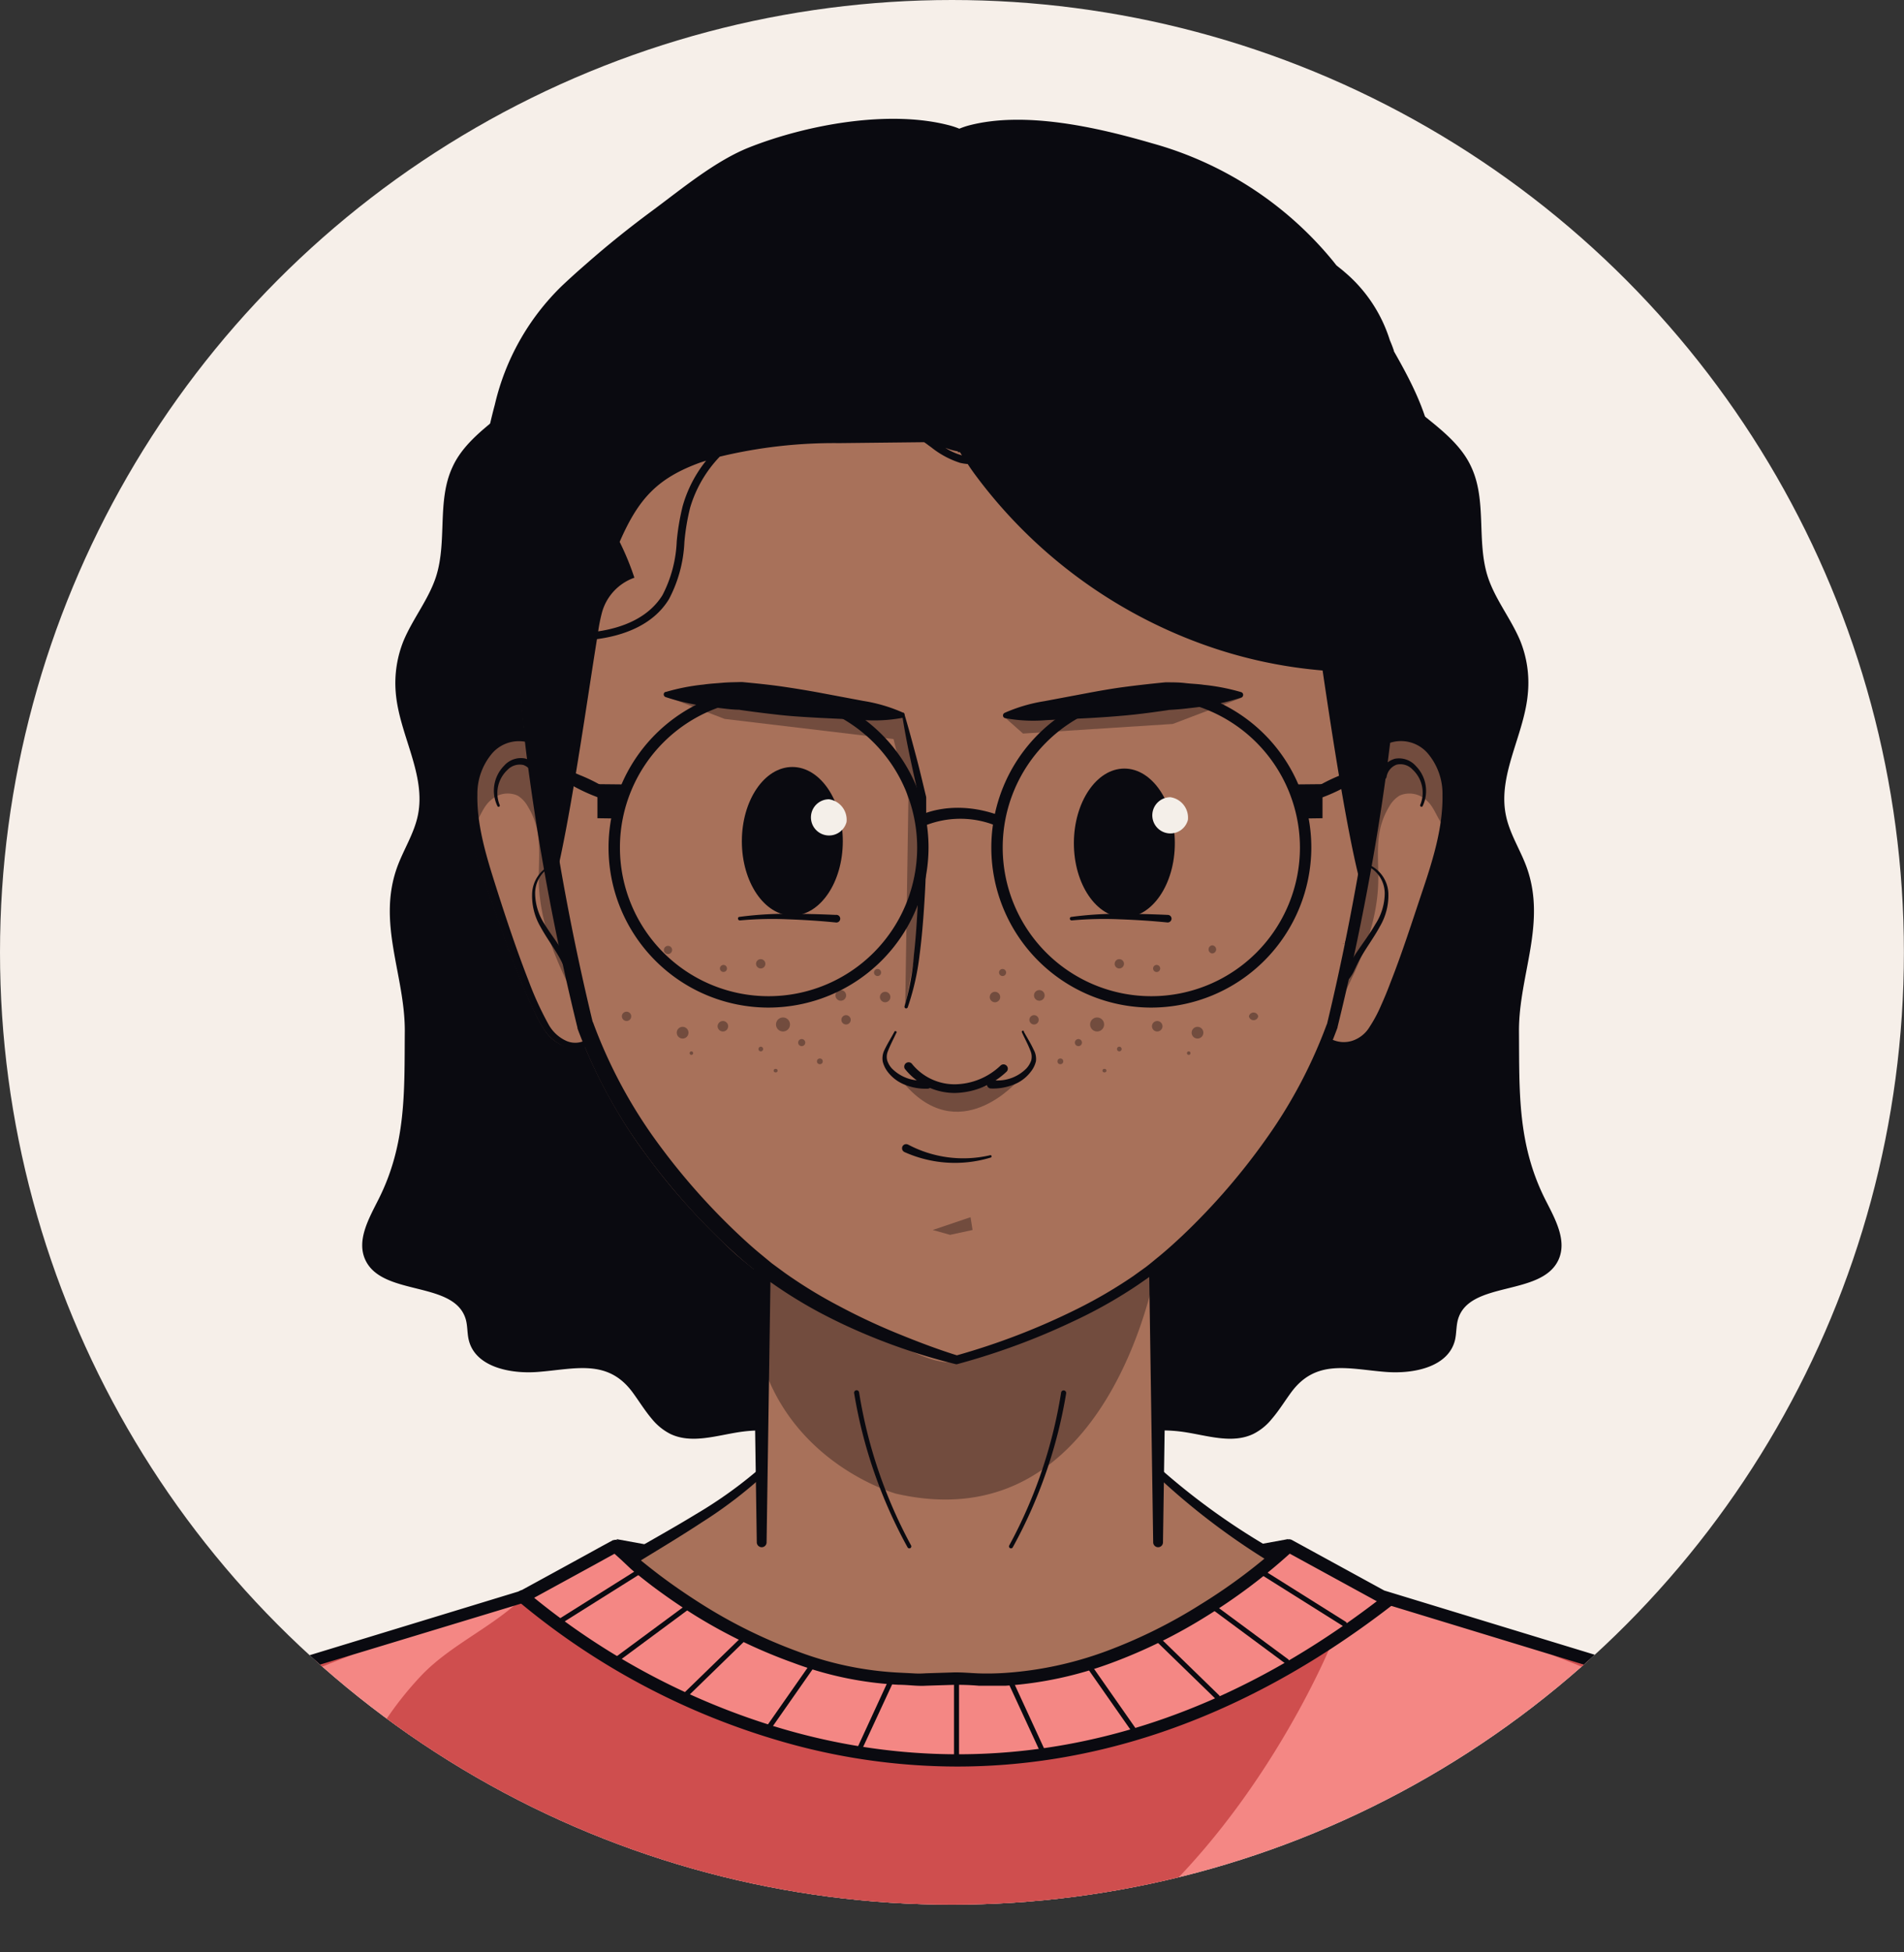 <svg id="Layer_1" data-name="Layer 1" xmlns="http://www.w3.org/2000/svg" xmlns:xlink="http://www.w3.org/1999/xlink" viewBox="0 0 204.09 209.15"><rect x="0" y="0" width="204.09" height="209.15" fill="#333333" stroke="none"/><defs><style>.cls-1{fill:#f6efe9;}.cls-2{clip-path:url(#clip-path);}.cls-3{fill:#0a0a10;}.cls-4{fill:#f48784;}.cls-5{fill:#cf4e4e;}.cls-6{fill:#a8715a;}.cls-7{fill:#724c3e;}.cls-8{fill:#f4efe9;}</style><clipPath id="clip-path" transform="translate(-194.96 -301.28)"><circle class="cls-1" cx="297" cy="403.32" r="102.04"/></clipPath></defs><circle class="cls-1" cx="102.04" cy="102.04" r="102.04"/><g class="cls-2"><path class="cls-3" d="M331.28,453.32c.76-.88,1.39-1.91,2.08-2.85,2.69-3.65,6.21-2.49,10.16-2.19,3,.23,6.69-.53,7.4-3.41.17-.72.12-1.49.32-2.21,1.21-4.22,9-2.42,10.79-6.43.91-2.05-.37-4.34-1.39-6.34-3.05-6-2.81-11.68-2.86-18.18,0-6,3-11.55.8-17.57-.68-1.84-1.79-3.53-2.19-5.45-.94-4.41,2-8.71,2.35-13.21a12,12,0,0,0-.83-5.55c-1-2.38-2.69-4.43-3.48-6.87-1.21-3.78-.08-8.11-1.75-11.71-1-2.23-3-3.85-4.93-5.4-4.06-3.28-10.61-9.24-16.28-7.79a28.06,28.06,0,0,0-19.42,18.48c-1.76,5.64-1.65,11.66-1.53,17.56.34,17,.66,34.14-1.84,51-1.26,8.51-3.24,16.91-4.07,25.47-.28,2.88.2,6.23,3.84,6.35,2.14.07,4.12-1,6.16-1.69a15.93,15.93,0,0,1,7.22-.62c2.52.37,5.19,1.31,7.48.21A6,6,0,0,0,331.28,453.32Z" transform="translate(-194.96 -301.28)"/><path class="cls-3" d="M264.84,453.32c-.75-.88-1.38-1.91-2.07-2.85-2.69-3.65-6.21-2.49-10.17-2.19-2.95.23-6.69-.53-7.39-3.41-.18-.72-.12-1.49-.32-2.21-1.21-4.22-9-2.42-10.79-6.43-.92-2.05.37-4.34,1.38-6.34,3.06-6,2.82-11.68,2.87-18.18,0-6-3-11.55-.8-17.57.68-1.84,1.78-3.53,2.19-5.45.94-4.41-2-8.71-2.36-13.21a12.1,12.1,0,0,1,.84-5.55c1-2.38,2.69-4.43,3.48-6.87,1.21-3.78.08-8.11,1.75-11.71,1-2.23,3-3.85,4.93-5.4,4.06-3.28,10.61-9.24,16.28-7.79a28.06,28.06,0,0,1,19.42,18.48c1.75,5.64,1.65,11.66,1.53,17.56-.34,17-.66,34.14,1.84,51,1.26,8.51,3.24,16.91,4.07,25.47.28,2.88-.2,6.23-3.84,6.35-2.14.07-4.13-1-6.16-1.69a15.93,15.93,0,0,0-7.22-.62c-2.52.37-5.2,1.31-7.49.21A6.14,6.14,0,0,1,264.84,453.32Z" transform="translate(-194.96 -301.28)"/><path class="cls-4" d="M394,510.42l-9.29-18.76a31.07,31.07,0,0,0-15.2-11.26s-23.09-6.94-26.47-8.07l-9.94-5.44c-.48.47-1,.91-1.49,1.34a63.13,63.13,0,0,1-5.47,4.17,58.94,58.94,0,0,1-8.65,4.89,43.93,43.93,0,0,1-10.94,3.45,34.18,34.18,0,0,1-6.06.5c-1,0-2.07-.13-3.09-.11-1.31,0-2.61.11-3.91.11a34.78,34.78,0,0,1-4-.2,42,42,0,0,1-11.23-3,56.91,56.91,0,0,1-9.11-4.79,63.27,63.27,0,0,1-6.09-4.45c-.15-.12-2.12-2-2.22-1.95L251,472.33c-3.38,1.13-26.47,8.07-26.47,8.07a31.07,31.07,0,0,0-15.2,11.26L200,510.42Z" transform="translate(-194.96 -301.28)"/><path class="cls-5" d="M312.08,510.42C329.52,498.3,338,476.66,338,476.66c-47.2,32.11-86.65-4.54-86.65-4.54-3.31,3.41-8,5.28-11.26,8.72a36.64,36.64,0,0,0-3.27,4,63.79,63.79,0,0,0-3.64,5.81,26.89,26.89,0,0,0-3.6,11.7,20.27,20.27,0,0,0,1.23,8.05Z" transform="translate(-194.96 -301.28)"/><path class="cls-5" d="M205.85,497.6c3.34-1.55,6.79-3.17,9.18-6,1.1-1.29,1.93-2.78,3-4.11,3.59-4.57,9.3-6.84,14.73-8.91-6,1.6-11.5,3-16.94,5.93A9.32,9.32,0,0,0,214,485.7a10.3,10.3,0,0,0-1.84,2.44C210.27,491.31,207.78,494.43,205.85,497.6Z" transform="translate(-194.96 -301.28)"/><path class="cls-5" d="M388.15,497.6c-3.35-1.55-6.8-3.17-9.19-6-1.1-1.29-1.93-2.78-3-4.11-3.59-4.57-9.3-6.84-14.73-8.91,6,1.6,11.5,3,16.94,5.93A9,9,0,0,1,380,485.7a10,10,0,0,1,1.84,2.44C383.72,491.31,386.21,494.43,388.15,497.6Z" transform="translate(-194.96 -301.28)"/><path class="cls-6" d="M346,380.16a4.17,4.17,0,0,0-2.12-.13l-.58.12.07-.58a109.38,109.38,0,0,0,.7-13,48.46,48.46,0,0,0-.64-7.57,16.76,16.76,0,0,0-2.73-7.17c-.37-.43-.69-.8-1.05-1.18s-.69-.74-1.09-1.14c-.56-.58-1.14-1.14-1.71-1.68l-.55-.53c-1.78-1.62-3.3-2.91-4.78-4.07s-3-2.28-5.08-3.71l-2.63-1.73-2.7-1.61a84.52,84.52,0,0,0-11.29-5.49c-1.54-.67-3.15-1.21-4.71-1.74l-1.21-.41c-.71-.26-1.45-.46-2.16-.66l-.85-.23-3-.84H297l-.09,0-3.36.91-1.68.46-1.64.54-3.3,1.11-3.23,1.29a87.94,87.94,0,0,0-23.56,14.51c-2.09,1.85-3.65,3.34-5,4.81a2.29,2.29,0,0,1-.21.23l-.37.41-.18.2-.42.49a10.48,10.48,0,0,0-1,1.53,16.3,16.3,0,0,0-1.27,3.33,35.11,35.11,0,0,0-1.07,6.91c-.14,2.12-.17,4.39-.09,7,.08,2.84.29,5.78.62,9l.05.5-.51,0h-.3a3.84,3.84,0,0,0-1.27.2,5.3,5.3,0,0,0-2.31,1.46,7.28,7.28,0,0,0-1.75,5,20.83,20.83,0,0,0,.71,5.25c.4,1.62.92,3.19,1.57,5,.27.76.55,1.53.82,2.3.88,2.5,1.8,5.08,2.83,7.58.37.87.71,1.66,1.06,2.41l.12.26a16.45,16.45,0,0,0,1.11,2.06,4.45,4.45,0,0,0,1.89,1.69,3.21,3.21,0,0,0,1.2.24h.05a2,2,0,0,0,.74-.15l.39-.14.16.38a55.63,55.63,0,0,0,5.76,10.4c1.56,2.17,2.94,3.92,4.32,5.5,1.58,1.81,3.21,3.51,4.84,5.06,1,1,1.84,1.69,2.62,2.32l.43.35.22.18-.09.28a.47.47,0,0,0,0,.16l.32,21.45v.19l-.15.13c-1,.86-2.07,1.73-3.54,2.81-1.24.93-2.6,1.88-4.14,2.93-1.74,1.17-3.5,2.32-5.22,3.4h0l-.05,0,.22.19.22.18,0,0,0,0c8.77,9.5,27.83,12.27,28,12.3,1.06.07,4.9-.26,6-.26a51.22,51.22,0,0,0,30.41-10.37l.12-.08h.44a1.75,1.75,0,0,1,.28-.33,20.79,20.79,0,0,1,2.26-1.88.78.78,0,0,1,.18-.11c-1.54-1-3.14-2.14-4.87-3.4-1.38-1-2.62-2-3.8-2.9-1.34-1.08-2.41-2-3.38-2.88l-.14-.13v-.19l.31-21.11a.5.5,0,0,0-.18-.4l-.39-.34.4-.32c1-.79,1.93-1.65,2.64-2.31,1.64-1.54,3.29-3.24,4.88-5.05s2.93-3.54,4.36-5.52a55,55,0,0,0,5.85-10.53l.17-.42.41.2a2.73,2.73,0,0,0,1,.26l.33,0a4.1,4.1,0,0,0,1-.13,2.88,2.88,0,0,0,1.12-.56,4.91,4.91,0,0,0,.89-1,13.66,13.66,0,0,0,1.24-2.24l0-.07c.36-.76.72-1.56,1.08-2.42,1.07-2.55,2-5.19,2.91-7.74l.78-2.21c.66-1.86,1.18-3.44,1.59-5.07a24.17,24.17,0,0,0,.53-2.61,16.26,16.26,0,0,0,.21-2.67,7.38,7.38,0,0,0-1.73-5.05A5.56,5.56,0,0,0,346,380.16Z" transform="translate(-194.96 -301.28)"/><path class="cls-7" d="M318.94,436.86s-4.87,29.76-27.95,24.46c0,0-10.84-3-14.34-14.1-.17-2.18-.1-4.76-.27-6.94a4.71,4.71,0,0,1,1-2.52c.52-.45,1.71,1.26,2.06,1.59a18.94,18.94,0,0,0,2.55,2,18.25,18.25,0,0,0,3,1.61c1.64.7,3.38,1.17,5,1.85,2.57,1.06,5.43,3.1,8.34,2.25l3.21-1c2.13-.66,4.24-1.38,6.3-2.24A40.08,40.08,0,0,0,318.94,436.86Z" transform="translate(-194.96 -301.28)"/><polygon class="cls-7" points="71.37 74.61 77.67 77.03 95.78 79.19 97.37 85.66 97.03 107.81 98.72 98.86 98.88 85.19 96.87 76.6 91.77 75.86 76.35 73.74 71.37 74.61"/><polygon class="cls-7" points="107.64 76.81 109.66 78.6 125.71 77.57 133.12 74.75 128.19 74.14 109.71 75.76 107.64 76.81"/><path class="cls-7" d="M347.82,387a2.64,2.64,0,0,0-2.83-.48,3.18,3.18,0,0,0-1.12,1.18,8.1,8.1,0,0,0-.93,2.23c-.47,1.94-.19,4-.25,6-.15,5.05-2.5,9.75-4.89,14.2A128.26,128.26,0,0,0,342,386.5a16.09,16.09,0,0,1,1.11-5.6,1,1,0,0,1,1.05-.67,7.31,7.31,0,0,1,1.62,0,5,5,0,0,1,3.72,3.68,14.82,14.82,0,0,1,.24,5.48.35.35,0,0,1-.11.26C349,389,348.7,387.7,347.82,387Z" transform="translate(-194.96 -301.28)"/><path class="cls-7" d="M247.59,387a2.65,2.65,0,0,1,2.84-.48,3.08,3.08,0,0,1,1.11,1.18,7.53,7.53,0,0,1,.93,2.23c.48,1.94.19,4,.25,6,.16,5.05,2.5,9.75,4.89,14.2a129.11,129.11,0,0,1-4.22-23.58,16.09,16.09,0,0,0-1.11-5.6,1.24,1.24,0,0,0-.37-.51,1.29,1.29,0,0,0-.68-.16,7.31,7.31,0,0,0-1.62,0,5,5,0,0,0-3.71,3.68,14.83,14.83,0,0,0-.25,5.48.39.39,0,0,0,.11.26C246.39,389,246.71,387.7,247.59,387Z" transform="translate(-194.96 -301.28)"/><polygon class="cls-7" points="99.98 131.79 104.03 130.42 104.25 131.79 101.84 132.31 99.98 131.79"/><path class="cls-7" d="M304.1,417.05s-6.43,7.54-12.51,0l2.4.59,2.83.37,3-.11,1.27-.37,1.91-.13Z" transform="translate(-194.96 -301.28)"/><path class="cls-7" d="M302.8,405.42a.38.38,0,1,1-.75,0,.38.38,0,0,1,.75,0Z" transform="translate(-194.96 -301.28)"/><path class="cls-7" d="M302.17,408.11a.56.56,0,1,1-1.12,0,.56.56,0,0,1,1.12,0Z" transform="translate(-194.96 -301.28)"/><path class="cls-7" d="M306.93,407.86a.57.57,0,1,1-1.13,0,.57.57,0,0,1,1.13,0Z" transform="translate(-194.96 -301.28)"/><path class="cls-7" d="M306.3,410.55a.5.5,0,0,1-.5.5.5.5,0,0,1-.5-.5.51.51,0,0,1,.5-.5A.5.5,0,0,1,306.3,410.55Z" transform="translate(-194.96 -301.28)"/><path class="cls-7" d="M310.93,412.93a.38.38,0,1,1-.75,0,.38.38,0,0,1,.75,0Z" transform="translate(-194.96 -301.28)"/><path class="cls-7" d="M313.31,411.05a.75.75,0,1,1-.75-.75A.75.75,0,0,1,313.31,411.05Z" transform="translate(-194.96 -301.28)"/><circle class="cls-7" cx="128.36" cy="110.65" r="0.63"/><path class="cls-7" d="M315.19,413.68a.25.25,0,0,1-.25.25.25.25,0,0,1,0-.5A.25.25,0,0,1,315.19,413.68Z" transform="translate(-194.96 -301.28)"/><path class="cls-7" d="M319.57,411.24a.57.57,0,0,1-.57.56.56.56,0,0,1,0-1.12A.57.57,0,0,1,319.57,411.24Z" transform="translate(-194.96 -301.28)"/><path class="cls-7" d="M319.32,405.05a.38.38,0,0,1-.76,0,.38.38,0,0,1,.76,0Z" transform="translate(-194.96 -301.28)"/><path class="cls-7" d="M325.32,403a.44.44,0,0,1-.44.44.44.44,0,0,1,0-.87A.44.44,0,0,1,325.32,403Z" transform="translate(-194.96 -301.28)"/><path class="cls-7" d="M315.44,404.55a.51.51,0,0,1-.5.5.5.5,0,0,1-.5-.5.5.5,0,0,1,.5-.5A.5.5,0,0,1,315.44,404.55Z" transform="translate(-194.96 -301.28)"/><path class="cls-7" d="M329.83,410.18a.51.51,0,0,1-1,0,.51.51,0,0,1,1,0Z" transform="translate(-194.96 -301.28)"/><circle class="cls-7" cx="113.66" cy="113.72" r="0.31"/><path class="cls-7" d="M313.56,416a.18.18,0,0,1-.19.18.19.19,0,1,1,0-.37A.18.18,0,0,1,313.56,416Z" transform="translate(-194.96 -301.28)"/><circle class="cls-7" cx="127.42" cy="112.84" r="0.19"/><path class="cls-7" d="M288.65,405.42a.38.38,0,1,0,.75,0,.38.38,0,0,0-.75,0Z" transform="translate(-194.96 -301.28)"/><path class="cls-7" d="M289.28,408.11a.56.56,0,1,0,1.12,0,.56.56,0,0,0-1.12,0Z" transform="translate(-194.96 -301.28)"/><path class="cls-7" d="M284.52,407.86a.57.57,0,1,0,1.13,0,.57.57,0,0,0-1.13,0Z" transform="translate(-194.96 -301.28)"/><path class="cls-7" d="M285.15,410.55a.5.5,0,0,0,.5.5.5.5,0,0,0,.5-.5.51.51,0,0,0-.5-.5A.5.5,0,0,0,285.15,410.55Z" transform="translate(-194.96 -301.28)"/><path class="cls-7" d="M280.52,412.93a.38.38,0,1,0,.75,0,.38.38,0,0,0-.75,0Z" transform="translate(-194.96 -301.28)"/><path class="cls-7" d="M278.14,411.05a.75.75,0,1,0,.75-.75A.75.75,0,0,0,278.14,411.05Z" transform="translate(-194.96 -301.28)"/><circle class="cls-7" cx="73.17" cy="110.65" r="0.63"/><path class="cls-7" d="M276.26,413.68a.25.25,0,0,0,.25.25.25.25,0,0,0,0-.5A.25.25,0,0,0,276.26,413.68Z" transform="translate(-194.96 -301.28)"/><path class="cls-7" d="M271.88,411.24a.57.57,0,0,0,.57.56.56.56,0,1,0,0-1.12A.57.57,0,0,0,271.88,411.24Z" transform="translate(-194.96 -301.28)"/><path class="cls-7" d="M272.13,405.05a.37.37,0,0,0,.38.37.36.36,0,0,0,.37-.37.37.37,0,0,0-.37-.38A.38.38,0,0,0,272.13,405.05Z" transform="translate(-194.96 -301.28)"/><path class="cls-7" d="M266.13,403a.44.44,0,1,0,.87,0,.44.44,0,0,0-.87,0Z" transform="translate(-194.96 -301.28)"/><path class="cls-7" d="M276,404.55a.51.51,0,0,0,.5.5.5.5,0,0,0,.5-.5.5.5,0,0,0-.5-.5A.5.5,0,0,0,276,404.55Z" transform="translate(-194.96 -301.28)"/><path class="cls-7" d="M261.62,410.18a.51.51,0,0,0,.5.5.5.5,0,0,0,.5-.5.5.5,0,0,0-.5-.5A.5.5,0,0,0,261.62,410.18Z" transform="translate(-194.96 -301.28)"/><circle class="cls-7" cx="87.88" cy="113.72" r="0.31"/><path class="cls-7" d="M277.89,416a.18.18,0,0,0,.19.18.19.19,0,1,0,0-.37A.18.18,0,0,0,277.89,416Z" transform="translate(-194.96 -301.28)"/><path class="cls-7" d="M268.88,414.12a.19.19,0,0,0,.19.19.19.19,0,0,0,0-.38A.19.19,0,0,0,268.88,414.12Z" transform="translate(-194.96 -301.28)"/><path class="cls-3" d="M304.4,315.26a66.38,66.38,0,0,1,14.86,3.44,41.1,41.1,0,0,1,8.9,3.7c3.69,2.26,6.62,5.56,9.41,8.87a9.91,9.91,0,0,1,2,3c-11.07-3.64-21.55-9.6-33.14-10.76a82.73,82.73,0,0,0-13.63.14c1.38-2.15,2.54-5,4.28-6.91S302.14,315.07,304.4,315.26Z" transform="translate(-194.96 -301.28)"/><path class="cls-3" d="M290.81,315.26A66.42,66.42,0,0,0,276,318.7a40.89,40.89,0,0,0-8.9,3.7c-3.7,2.26-6.62,5.56-9.41,8.87a9.91,9.91,0,0,0-2,3c11.06-3.64,21.55-9.6,33.14-10.76a82.73,82.73,0,0,1,13.63.14c-1.38-2.15-2.54-5-4.28-6.91S293.08,315.07,290.81,315.26Z" transform="translate(-194.96 -301.28)"/><path class="cls-3" d="M339,402.36l-.09.07S339,402.44,339,402.36Z" transform="translate(-194.96 -301.28)"/><path class="cls-3" d="M256.15,402.43l-.09-.07C256.1,402.44,256.13,402.47,256.15,402.43Z" transform="translate(-194.96 -301.28)"/><path class="cls-3" d="M349.44,356.45a56.66,56.66,0,0,0-.75-6.61c-.73-4.26-2.2-7.2-4.32-10.93a.21.21,0,0,0,0-.06c-.13-.38-.27-.75-.43-1.11a15.68,15.68,0,0,0-4.85-7.31c-.28-.25-.59-.48-.88-.72l-.39-.49a38.24,38.24,0,0,0-19.38-12.59c-5.84-1.7-13.73-3.52-19.77-1.87a8.31,8.31,0,0,0-.88.31,7.76,7.76,0,0,0-.89-.31c-6.49-1.78-15.38-.14-21.55,2.28-3.69,1.44-7.35,4.51-10.52,6.85-2.45,1.81-4.84,3.73-7.13,5.75q-1.28,1.11-2.52,2.28A25.9,25.9,0,0,0,248,344.64a58,58,0,0,0-1.9,18,13.52,13.52,0,0,1,3-5.06c.42,11.64,2.4,23.2,4.38,34.69.3,1.7,1,9.13,2.59,10.07-.36-.74-1.42-7.15-1.63-6.67,1.61-6.2,3.53-19.89,4.51-25.91,2.77-.37,6-1.46,7.72-4.29a14.43,14.43,0,0,0,1.65-6.11,23.81,23.81,0,0,1,.62-3.7,13.37,13.37,0,0,1,3.17-5.45,52.18,52.18,0,0,1,12.79-1.45l0,0,9.12-.1c.16.11.32.22.47.34l.28.2a9.64,9.64,0,0,0,3.09,1.67,5.33,5.33,0,0,0,.83.13c.26.4.54.8.83,1.19a52.6,52.6,0,0,0,24.21,18.07,49.93,49.93,0,0,0,13,2.86c1,6.79,2.63,17.37,4,22.6-.21-.48-1.27,5.93-1.63,6.67,1.55-.94,2.29-8.37,2.58-10.07a296.14,296.14,0,0,0,4.15-30.18c.27-1.51.49-3,.61-4.57a13.46,13.46,0,0,1,3.09,5.12C348.88,361.14,349.53,358.14,349.44,356.45Zm-81.29-1a25.21,25.21,0,0,0-.65,3.82,13.69,13.69,0,0,1-1.53,5.78c-1.55,2.49-4.37,3.5-6.89,3.88a17.38,17.38,0,0,1,.4-2,5.49,5.49,0,0,1,3.48-3.75,29.13,29.13,0,0,0-1.58-3.84c2-4.58,4-6.83,8.7-8.52l.57-.18A13.69,13.69,0,0,0,268.15,355.46ZM298,350.05a6.28,6.28,0,0,1-1.71-.79,6.38,6.38,0,0,0,1.34.38v.09h.23c.06.11.14.22.21.34Z" transform="translate(-194.96 -301.28)"/><path class="cls-3" d="M340.13,352.35a67.8,67.8,0,0,0-9-8.37,87.29,87.29,0,0,0-21.44-12.25c-1.9-.81-3.88-1.42-5.83-2.08-1-.36-2-.59-3-.87l-3-.81.22,0h-.79l.22,0a90.4,90.4,0,0,0-25.11,10.5,87.2,87.2,0,0,0-11,8c-1.7,1.5-3.37,3.05-4.91,4.7-.38.4-.79.85-1.1,1.23a12.67,12.67,0,0,0-.82,1.32,14.48,14.48,0,0,0-1.15,3,48.08,48.08,0,0,0-1.13,13.44c.13,4.55.58,9.12,1.16,13.66a261.53,261.53,0,0,0,5.05,27l0-.07a52.46,52.46,0,0,0,6.32,12.1,71.11,71.11,0,0,0,9,10.41c.83.79,1.67,1.56,2.55,2.29l1.32,1.09,1.36,1a50.56,50.56,0,0,0,5.85,3.58c2,1.07,4.11,2.06,6.24,2.93s4.29,1.7,6.49,2.38h-.21a73.92,73.92,0,0,0,13-5,50.57,50.57,0,0,0,6-3.51l1.39-1c.46-.35.9-.73,1.35-1.09.9-.74,1.75-1.51,2.6-2.31a70.15,70.15,0,0,0,9.08-10.54A52.31,52.31,0,0,0,337.19,411l0,.05c1.18-4.88,2.2-9.81,3.1-14.75s1.67-9.92,2.23-14.9a115.84,115.84,0,0,0,.84-15,49.18,49.18,0,0,0-.68-7.4A16.32,16.32,0,0,0,340.13,352.35Zm1.25-1a17.54,17.54,0,0,1,2.8,7.36,49.16,49.16,0,0,1,.66,7.64,116.26,116.26,0,0,1-.95,15.17c-.61,5-1.41,10-2.35,15s-2,9.9-3.21,14.81l0,.05a53.3,53.3,0,0,1-6.63,12.5,70.79,70.79,0,0,1-9.3,10.63c-.86.81-1.74,1.6-2.66,2.34-.46.37-.91.75-1.38,1.11l-1.44,1a50.55,50.55,0,0,1-6.14,3.53,74.16,74.16,0,0,1-13.2,4.95.34.34,0,0,1-.2,0h0a64.75,64.75,0,0,1-13.17-4.81,49.77,49.77,0,0,1-6.09-3.58l-1.44-1-1.37-1.12c-.91-.74-1.79-1.54-2.64-2.34a71.84,71.84,0,0,1-9.22-10.63,54.23,54.23,0,0,1-6.59-12.49l0-.07a263,263,0,0,1-5.2-27.23,136.18,136.18,0,0,1-1.21-13.85,50.21,50.21,0,0,1,1.19-14,16.84,16.84,0,0,1,1.3-3.41,14.4,14.4,0,0,1,1-1.61c.41-.5.79-.91,1.2-1.35,1.6-1.71,3.31-3.3,5-4.84a89.85,89.85,0,0,1,11.27-8.24,88.5,88.5,0,0,1,12.42-6.34l3.24-1.3,3.31-1.11,1.65-.55,1.69-.46,3.37-.92.19,0h.83l.19,0,3.05.85c1,.29,2,.53,3,.9,2,.68,4,1.32,5.94,2.15a86.84,86.84,0,0,1,11.35,5.53,83,83,0,0,1,10.45,7.08A67,67,0,0,1,341.38,351.35Z" transform="translate(-194.96 -301.28)"/><path class="cls-3" d="M251.78,380.89a3.8,3.8,0,0,0-4.05,1.09,6.69,6.69,0,0,0-1.6,4.42c-.07,3.37,1,6.77,2.05,10.07s2.18,6.68,3.45,9.93a34.41,34.41,0,0,0,2.17,4.72,4.14,4.14,0,0,0,1.76,1.64,2.37,2.37,0,0,0,2.23-.06l.33.5a3,3,0,0,1-2.82.15,4.82,4.82,0,0,1-2.09-1.85,17.93,17.93,0,0,1-1.25-2.37c-.38-.8-.73-1.61-1.07-2.43-1.36-3.26-2.47-6.6-3.66-9.9s-2.31-6.74-2.3-10.44a7.79,7.79,0,0,1,1.86-5.28,5.78,5.78,0,0,1,2.49-1.58,4.51,4.51,0,0,1,3.05.09Z" transform="translate(-194.96 -301.28)"/><path class="cls-3" d="M248.26,387.61a3.8,3.8,0,0,1,.73-4.28,2.4,2.4,0,0,1,2.26-.78,2.43,2.43,0,0,1,1.69,1.81.41.41,0,0,1-.79.19v0a1.71,1.71,0,0,0-1.08-1.3,1.81,1.81,0,0,0-1.71.52,3.39,3.39,0,0,0-.84,3.76.14.14,0,0,1-.07.19A.15.15,0,0,1,248.26,387.61Z" transform="translate(-194.96 -301.28)"/><path class="cls-3" d="M254,394.14a3.27,3.27,0,0,0-1.68,2.85,6.14,6.14,0,0,0,1,3.29c.6,1,1.36,1.94,2,3s1.07,2.26,1.92,2.83a.41.41,0,0,1,.11.57.4.4,0,0,1-.56.1h0a4.18,4.18,0,0,1-1.19-1.56c-.28-.56-.51-1.08-.82-1.59-.59-1-1.32-2-1.9-3.07A6.56,6.56,0,0,1,252,397a3.53,3.53,0,0,1,1.94-3,.09.09,0,0,1,.12,0A.1.1,0,0,1,254,394.14Z" transform="translate(-194.96 -301.28)"/><path class="cls-3" d="M343.4,379.59a4.48,4.48,0,0,1,3.08-.08,5.88,5.88,0,0,1,2.49,1.6,7.9,7.9,0,0,1,1.84,5.33c0,3.72-1.19,7.16-2.36,10.5s-2.32,6.68-3.69,10c-.35.82-.71,1.63-1.09,2.44a14.65,14.65,0,0,1-1.31,2.38,5.49,5.49,0,0,1-1,1,3.44,3.44,0,0,1-1.29.66,3.63,3.63,0,0,1-2.82-.34l.33-.5a3,3,0,0,0,2.32.22,3.4,3.4,0,0,0,1.86-1.48A14.88,14.88,0,0,0,343,409c.36-.8.7-1.62,1-2.43,1.29-3.27,2.36-6.64,3.49-10s2.15-6.74,2.09-10.14A6.68,6.68,0,0,0,348,382a3.79,3.79,0,0,0-4.07-1.12Z" transform="translate(-194.96 -301.28)"/><path class="cls-3" d="M347.21,387.49a3.39,3.39,0,0,0-.84-3.76,1.79,1.79,0,0,0-1.7-.52,1.67,1.67,0,0,0-1.08,1.3.41.41,0,0,1-.81-.12v0a2.43,2.43,0,0,1,1.69-1.81,2.4,2.4,0,0,1,2.26.78,3.8,3.8,0,0,1,.73,4.28.14.14,0,0,1-.19.07A.15.15,0,0,1,347.21,387.49Z" transform="translate(-194.96 -301.28)"/><path class="cls-3" d="M341.84,394a3.51,3.51,0,0,1,1.94,3,6.56,6.56,0,0,1-.91,3.55c-.58,1.08-1.31,2.06-1.9,3.07-.31.51-.54,1-.82,1.59a4.18,4.18,0,0,1-1.19,1.56.4.4,0,1,1-.49-.64l0,0c.85-.57,1.23-1.81,1.92-2.83s1.43-2,2-3a6.14,6.14,0,0,0,1-3.29,3.27,3.27,0,0,0-1.68-2.85.09.09,0,0,1,.07-.16Z" transform="translate(-194.96 -301.28)"/><path class="cls-3" d="M297.3,418.39h0a6.84,6.84,0,0,1-5.36-2.6.47.47,0,0,1,.75-.55,5.87,5.87,0,0,0,4.61,2.22,7.21,7.21,0,0,0,4.9-2,.46.46,0,0,1,.65,0,.45.45,0,0,1,0,.65A8.28,8.28,0,0,1,297.3,418.39Z" transform="translate(-194.96 -301.28)"/><path class="cls-3" d="M291.06,411.9c-.31.68-.67,1.34-.92,2a1.54,1.54,0,0,0-.08,1,2.28,2.28,0,0,0,.5.86,4.37,4.37,0,0,0,3.76,1.25h0l-.43.48v-.18a.46.46,0,0,1,.44-.49.47.47,0,0,1,.48.44v.21a.42.42,0,0,1-.41.46h0a5.89,5.89,0,0,1-2.36-.39,4.25,4.25,0,0,1-1.93-1.42,3,3,0,0,1-.53-1.1,2,2,0,0,1,.18-1.23c.33-.7.73-1.32,1.09-2a.13.13,0,0,1,.17,0,.13.13,0,0,1,.05.16Z" transform="translate(-194.96 -301.28)"/><path class="cls-3" d="M291.89,377.76c.45,1.48.85,3,1.24,4.45s.75,3,1.11,4.48a.17.17,0,0,0,0,.07c0,1.88,0,3.76,0,5.64s-.08,3.77-.2,5.65-.27,3.76-.52,5.63a26.52,26.52,0,0,1-1.26,5.53.19.19,0,0,1-.23.11.19.19,0,0,1-.11-.23h0a25.78,25.78,0,0,0,1-5.47c.21-1.86.33-3.73.42-5.6.16-3.74.22-7.49.15-11.23v.07c-.34-1.5-.68-3-1-4.51s-.6-3-.84-4.54a.08.08,0,0,1,.07-.09A.07.07,0,0,1,291.89,377.76Z" transform="translate(-194.96 -301.28)"/><path class="cls-3" d="M304.68,411.78c.36.66.76,1.28,1.09,2A2,2,0,0,1,306,415a2.83,2.83,0,0,1-.54,1.1,4.17,4.17,0,0,1-1.92,1.42,5.92,5.92,0,0,1-2.36.39h0a.44.44,0,0,1-.43-.44h0v-.22a.47.47,0,0,1,.48-.44.46.46,0,0,1,.44.49v.18l-.43-.48h0a4.34,4.34,0,0,0,3.75-1.25,2.45,2.45,0,0,0,.51-.86,1.62,1.62,0,0,0-.08-1c-.25-.67-.62-1.33-.92-2h0a.12.12,0,0,1,.22-.11Z" transform="translate(-194.96 -301.28)"/><path class="cls-3" d="M287.05,450.49a51.26,51.26,0,0,0,5.57,16.38.21.21,0,1,1-.38.2,51.66,51.66,0,0,1-5.72-16.49.27.27,0,1,1,.53-.09Z" transform="translate(-194.96 -301.28)"/><path class="cls-3" d="M320.05,437.55l-.43,29a.52.52,0,0,1-.53.51.53.53,0,0,1-.52-.51l-.43-29a1,1,0,0,1,1.91,0Z" transform="translate(-194.96 -301.28)"/><path class="cls-3" d="M331.2,468.72a74.93,74.93,0,0,1-12.44-9.49.4.4,0,0,1,0-.58.42.42,0,0,1,.57,0,73.48,73.48,0,0,0,12.57,8.94.67.67,0,1,1-.67,1.17Z" transform="translate(-194.96 -301.28)"/><path class="cls-3" d="M277.56,437.55l-.43,29a.52.52,0,0,1-.53.51.53.53,0,0,1-.52-.51l-.43-29a1,1,0,0,1,1.91,0Z" transform="translate(-194.96 -301.28)"/><path class="cls-3" d="M262.29,467.74c2.45-1.42,4.91-2.78,7.3-4.24a47,47,0,0,0,6.8-4.87h0a.41.41,0,0,1,.56.6,47.52,47.52,0,0,1-6.78,5.18c-2.37,1.56-4.8,3-7.19,4.48a.67.67,0,0,1-.71-1.14Z" transform="translate(-194.96 -301.28)"/><path class="cls-3" d="M309.24,450.58a51.66,51.66,0,0,1-5.72,16.49.21.21,0,1,1-.38-.2,51,51,0,0,0,5.56-16.38.27.27,0,0,1,.54.08Z" transform="translate(-194.96 -301.28)"/><path class="cls-3" d="M328.08,376a23.9,23.9,0,0,1-4,.94c-.66.12-1.33.18-2,.26s-1.33.12-2,.16h.14c-1.44.21-2.88.41-4.33.55s-2.91.24-4.37.32l-4.38.21a16.49,16.49,0,0,1-4.42-.21.29.29,0,0,1-.24-.36.3.3,0,0,1,.17-.21,17,17,0,0,1,4.25-1.25l4.31-.81c1.43-.27,2.87-.53,4.32-.72s2.89-.35,4.34-.49H320c.67,0,1.34,0,2,.08s1.34.09,2,.19a22.21,22.21,0,0,1,4,.78.3.3,0,0,1,.2.38A.34.34,0,0,1,328.08,376Z" transform="translate(-194.96 -301.28)"/><path class="cls-3" d="M266.37,375.41a22.21,22.21,0,0,1,4-.78c.67-.1,1.34-.13,2-.19s1.34-.06,2-.08h.15c1.45.14,2.9.28,4.34.49s2.89.45,4.32.72l4.31.81a17,17,0,0,1,4.25,1.25.31.31,0,0,1,.15.41.36.36,0,0,1-.22.16,16.56,16.56,0,0,1-4.43.21l-4.37-.21c-1.46-.08-2.92-.16-4.37-.32s-2.89-.34-4.33-.55h.14c-.67,0-1.33-.08-2-.16s-1.34-.14-2-.26a23.9,23.9,0,0,1-4-.94.31.31,0,0,1-.19-.39A.27.27,0,0,1,266.37,375.41Z" transform="translate(-194.96 -301.28)"/><path class="cls-3" d="M200.74,510.42,209.86,492a30.16,30.16,0,0,1,8.25-7.78,34,34,0,0,1,5.09-2.62l1.33-.51c.45-.16.93-.29,1.4-.43l2.8-.86L251.16,473l.1,0h0l7.5-4.1,1.25-.69.62-.34.2-.11.21.19.52.47,1.06,1c.77.65,1.5,1.22,2.27,1.81,1.54,1.15,3.12,2.24,4.75,3.25A55.73,55.73,0,0,0,280,479.45a37.4,37.4,0,0,0,11.31,2.35c1,0,1.94.16,2.89.1l2.85-.09a26.89,26.89,0,0,1,2.81.09c1,0,1.94,0,2.92,0a40.32,40.32,0,0,0,11.29-2.43,55.68,55.68,0,0,0,10.33-5.09,61.53,61.53,0,0,0,8.81-6.63l9.53,5.21h0l.09,0,22.43,6.84,2.8.86c.47.14.95.27,1.4.43l1.33.51a34,34,0,0,1,5.09,2.62,33.41,33.41,0,0,1,4.52,3.52c.69.66,1.37,1.34,2,2.06a21.53,21.53,0,0,1,1.72,2.18l9.13,18.43h1.5l-9.45-19.09a22.94,22.94,0,0,0-1.89-2.41c-.66-.76-1.37-1.47-2.09-2.15a32.44,32.44,0,0,0-10-6.41l-1.41-.53c-.47-.17-.94-.3-1.4-.44l-2.81-.86-22.36-6.82-9.89-5.41a.67.67,0,0,0-.78.1h0a59.62,59.62,0,0,1-9,6.79,54.51,54.51,0,0,1-10.08,5,38.7,38.7,0,0,1-10.92,2.35c-.92.06-1.87.08-2.77.05s-1.92-.14-2.89-.1l-2.84.09a9.44,9.44,0,0,1-1.41,0l-1.4-.07a35.78,35.78,0,0,1-10.92-2.28,53.93,53.93,0,0,1-10.09-4.95c-1.59-1-3.15-2.06-4.65-3.19-.74-.56-1.5-1.16-2.19-1.73l-1-1-.53-.49a6.8,6.8,0,0,0-.66-.53l-.07,0a.72.72,0,0,0-.39-.06c-.36.07-.25.08-.28.08l-.08.05-.16.08-.31.17-.63.34-1.25.69-2.5,1.37-4.94,2.7-22.36,6.82-2.81.86c-.46.14-.93.27-1.4.44l-1.41.53a33.74,33.74,0,0,0-5.31,2.74,31.36,31.36,0,0,0-8.68,8.2l0,.05v0l-9.44,19.05Zm60.44-42.92h0S261.23,467.48,261.18,467.5Z" transform="translate(-194.96 -301.28)"/><path class="cls-3" d="M297.56,490.56a67.89,67.89,0,0,1-19.2-2.8,77.4,77.4,0,0,1-27.87-14.93.68.68,0,0,1,0-.95.67.67,0,0,1,1,0,76.3,76.3,0,0,0,27.39,14.65c15.28,4.47,38.85,5.63,64.4-14.25a.67.67,0,0,1,.82,1.06C327.11,486.46,311,490.56,297.56,490.56Z" transform="translate(-194.96 -301.28)"/><path class="cls-3" d="M372.78,510.42c-2.58-6.78-2.34-14.39-1.67-21.62.25-2.73.59-5.35,1.94-7.51a.28.28,0,0,0-.09-.38.26.26,0,0,0-.37.09c-1.41,2.26-1.76,4.95-2,7.75-.67,7.23-.91,14.83,1.63,21.67Z" transform="translate(-194.96 -301.28)"/><path class="cls-3" d="M224.33,488.8c.67,7.23.91,14.84-1.67,21.62h.58c2.54-6.84,2.3-14.44,1.63-21.67-.26-2.8-.61-5.49-2-7.75a.26.26,0,0,0-.37-.09.28.28,0,0,0-.09.38C223.74,483.45,224.08,486.07,224.33,488.8Z" transform="translate(-194.96 -301.28)"/><path class="cls-3" d="M254.61,475.51a.27.27,0,0,1-.23-.12.28.28,0,0,1,.08-.38l8.82-5.54a.28.28,0,0,1,.38.09.26.26,0,0,1-.09.37l-8.82,5.54A.23.23,0,0,1,254.61,475.51Z" transform="translate(-194.96 -301.28)"/><path class="cls-3" d="M260.8,479.55a.29.29,0,0,1-.22-.11.27.27,0,0,1,.06-.38l8-5.91a.26.26,0,0,1,.37.05.27.27,0,0,1-.05.38l-8,5.92A.3.3,0,0,1,260.8,479.55Z" transform="translate(-194.96 -301.28)"/><path class="cls-3" d="M268.21,483.4a.25.25,0,0,1-.19-.09.27.27,0,0,1,0-.38l6.67-6.48a.27.27,0,1,1,.37.39l-6.66,6.48A.27.27,0,0,1,268.21,483.4Z" transform="translate(-194.96 -301.28)"/><path class="cls-3" d="M277.22,486.87a.27.27,0,0,1-.15-.05.27.27,0,0,1-.07-.38l4.79-6.85a.27.27,0,0,1,.37-.07.27.27,0,0,1,.07.38l-4.79,6.85A.25.25,0,0,1,277.22,486.87Z" transform="translate(-194.96 -301.28)"/><path class="cls-3" d="M287,489.12a.2.2,0,0,1-.11,0,.25.25,0,0,1-.13-.35l3.37-7.32a.28.28,0,0,1,.36-.14.27.27,0,0,1,.14.36L287.23,489A.28.28,0,0,1,287,489.12Z" transform="translate(-194.96 -301.28)"/><path class="cls-3" d="M339.06,475.51a.23.23,0,0,1-.14,0l-8.82-5.54a.26.26,0,0,1-.09-.37.29.29,0,0,1,.38-.09l8.82,5.54a.28.28,0,0,1,.08.38A.27.27,0,0,1,339.06,475.51Z" transform="translate(-194.96 -301.28)"/><path class="cls-3" d="M332.87,479.55a.3.3,0,0,1-.16-.05l-8-5.92a.27.27,0,0,1-.05-.38.26.26,0,0,1,.37-.05l8,5.91a.27.27,0,0,1,.06.38A.29.29,0,0,1,332.87,479.55Z" transform="translate(-194.96 -301.28)"/><path class="cls-3" d="M325.46,483.4a.27.27,0,0,1-.19-.08l-6.67-6.48a.27.27,0,0,1,.38-.39l6.66,6.48a.27.27,0,0,1,0,.38A.25.25,0,0,1,325.46,483.4Z" transform="translate(-194.96 -301.28)"/><path class="cls-3" d="M316.45,486.87a.25.25,0,0,1-.22-.12l-4.79-6.85a.27.27,0,0,1,.07-.38.27.27,0,0,1,.37.07l4.79,6.85a.27.27,0,0,1-.07.38A.27.27,0,0,1,316.45,486.87Z" transform="translate(-194.96 -301.28)"/><path class="cls-3" d="M306.69,489.12a.28.28,0,0,1-.25-.16l-3.38-7.32a.27.27,0,0,1,.14-.36.28.28,0,0,1,.36.14l3.37,7.32a.25.25,0,0,1-.13.35A.23.23,0,0,1,306.69,489.12Z" transform="translate(-194.96 -301.28)"/><path class="cls-3" d="M297.49,490.43a.27.27,0,0,1-.27-.27v-9a.27.27,0,1,1,.54,0v9A.27.27,0,0,1,297.49,490.43Z" transform="translate(-194.96 -301.28)"/><polygon class="cls-3" points="135 165.47 138.07 164.91 136.66 166.48 135 165.47"/><polygon class="cls-3" points="69.14 165.47 66.07 164.91 67.48 166.48 69.14 165.47"/><path class="cls-3" d="M277.34,409.24a17.15,17.15,0,1,1,17.15-17.15A17.18,17.18,0,0,1,277.34,409.24Zm0-33.08a15.93,15.93,0,1,0,15.93,15.93A15.95,15.95,0,0,0,277.34,376.16Z" transform="translate(-194.96 -301.28)"/><polygon class="cls-3" points="66.21 87.7 64.04 87.67 64.04 84.02 67.01 84.05 66.21 87.7"/><path class="cls-3" d="M260.39,387.15a18.8,18.8,0,0,1-3.93-1.62,21,21,0,0,1-3.58-2.34L253,383a20.58,20.58,0,0,1,4.07,1.31,18.71,18.71,0,0,1,3.73,2Z" transform="translate(-194.96 -301.28)"/><path class="cls-3" d="M318.37,409.24a17.15,17.15,0,1,1,17.15-17.15A17.18,17.18,0,0,1,318.37,409.24Zm0-33.08a15.93,15.93,0,1,0,15.93,15.93A15.95,15.95,0,0,0,318.37,376.16Z" transform="translate(-194.96 -301.28)"/><polygon class="cls-3" points="139.59 87.7 141.76 87.67 141.76 84.02 138.79 84.05 139.59 87.7"/><path class="cls-3" d="M334.94,386.33a18.71,18.71,0,0,1,3.73-2,20.8,20.8,0,0,1,4.07-1.31l.1.19a20.65,20.65,0,0,1-3.59,2.34,18.71,18.71,0,0,1-3.92,1.62Z" transform="translate(-194.96 -301.28)"/><path class="cls-3" d="M301.92,389.75a.52.52,0,0,1-.21,0,10.15,10.15,0,0,0-7.62,0,.61.61,0,0,1-.56-1.08c.15-.08,3.61-1.84,8.6,0a.6.6,0,0,1,.36.78A.61.61,0,0,1,301.92,389.75Z" transform="translate(-194.96 -301.28)"/><ellipse class="cls-3" cx="84.93" cy="90.14" rx="5.41" ry="7.96"/><path class="cls-8" d="M285.7,389.36a1.94,1.94,0,1,1-1.87-2.44A2.22,2.22,0,0,1,285.7,389.36Z" transform="translate(-194.96 -301.28)"/><path class="cls-3" d="M274.16,399.53a37.84,37.84,0,0,1,5.2-.34q2.59,0,5.19.12a.41.41,0,1,1,0,.81h0c-1.71-.17-3.42-.28-5.14-.34a38.14,38.14,0,0,0-5.13.12h0a.19.19,0,0,1-.21-.17A.18.18,0,0,1,274.16,399.53Z" transform="translate(-194.96 -301.28)"/><path class="cls-3" d="M320.89,391.63c0,4.39-2.42,7.95-5.41,7.95s-5.41-3.56-5.41-7.95,2.42-8,5.41-8S320.89,387.23,320.89,391.63Z" transform="translate(-194.96 -301.28)"/><path class="cls-8" d="M322.29,389.14a1.94,1.94,0,1,1-1.88-2.44A2.21,2.21,0,0,1,322.29,389.14Z" transform="translate(-194.96 -301.28)"/><path class="cls-3" d="M309.76,399.53a37.74,37.74,0,0,1,5.2-.34q2.6,0,5.19.12a.41.41,0,0,1,.39.42.42.42,0,0,1-.43.39h0c-1.71-.17-3.42-.28-5.14-.34a38.1,38.1,0,0,0-5.13.12h0a.19.19,0,0,1-.2-.17A.18.18,0,0,1,309.76,399.53Z" transform="translate(-194.96 -301.28)"/><path class="cls-3" d="M292.3,423.92a12.64,12.64,0,0,0,8.79,1.14.11.11,0,0,1,.15.1.12.12,0,0,1-.09.15,13.18,13.18,0,0,1-9.24-.59.45.45,0,0,1-.22-.59.44.44,0,0,1,.58-.22Z" transform="translate(-194.96 -301.28)"/></g></svg>